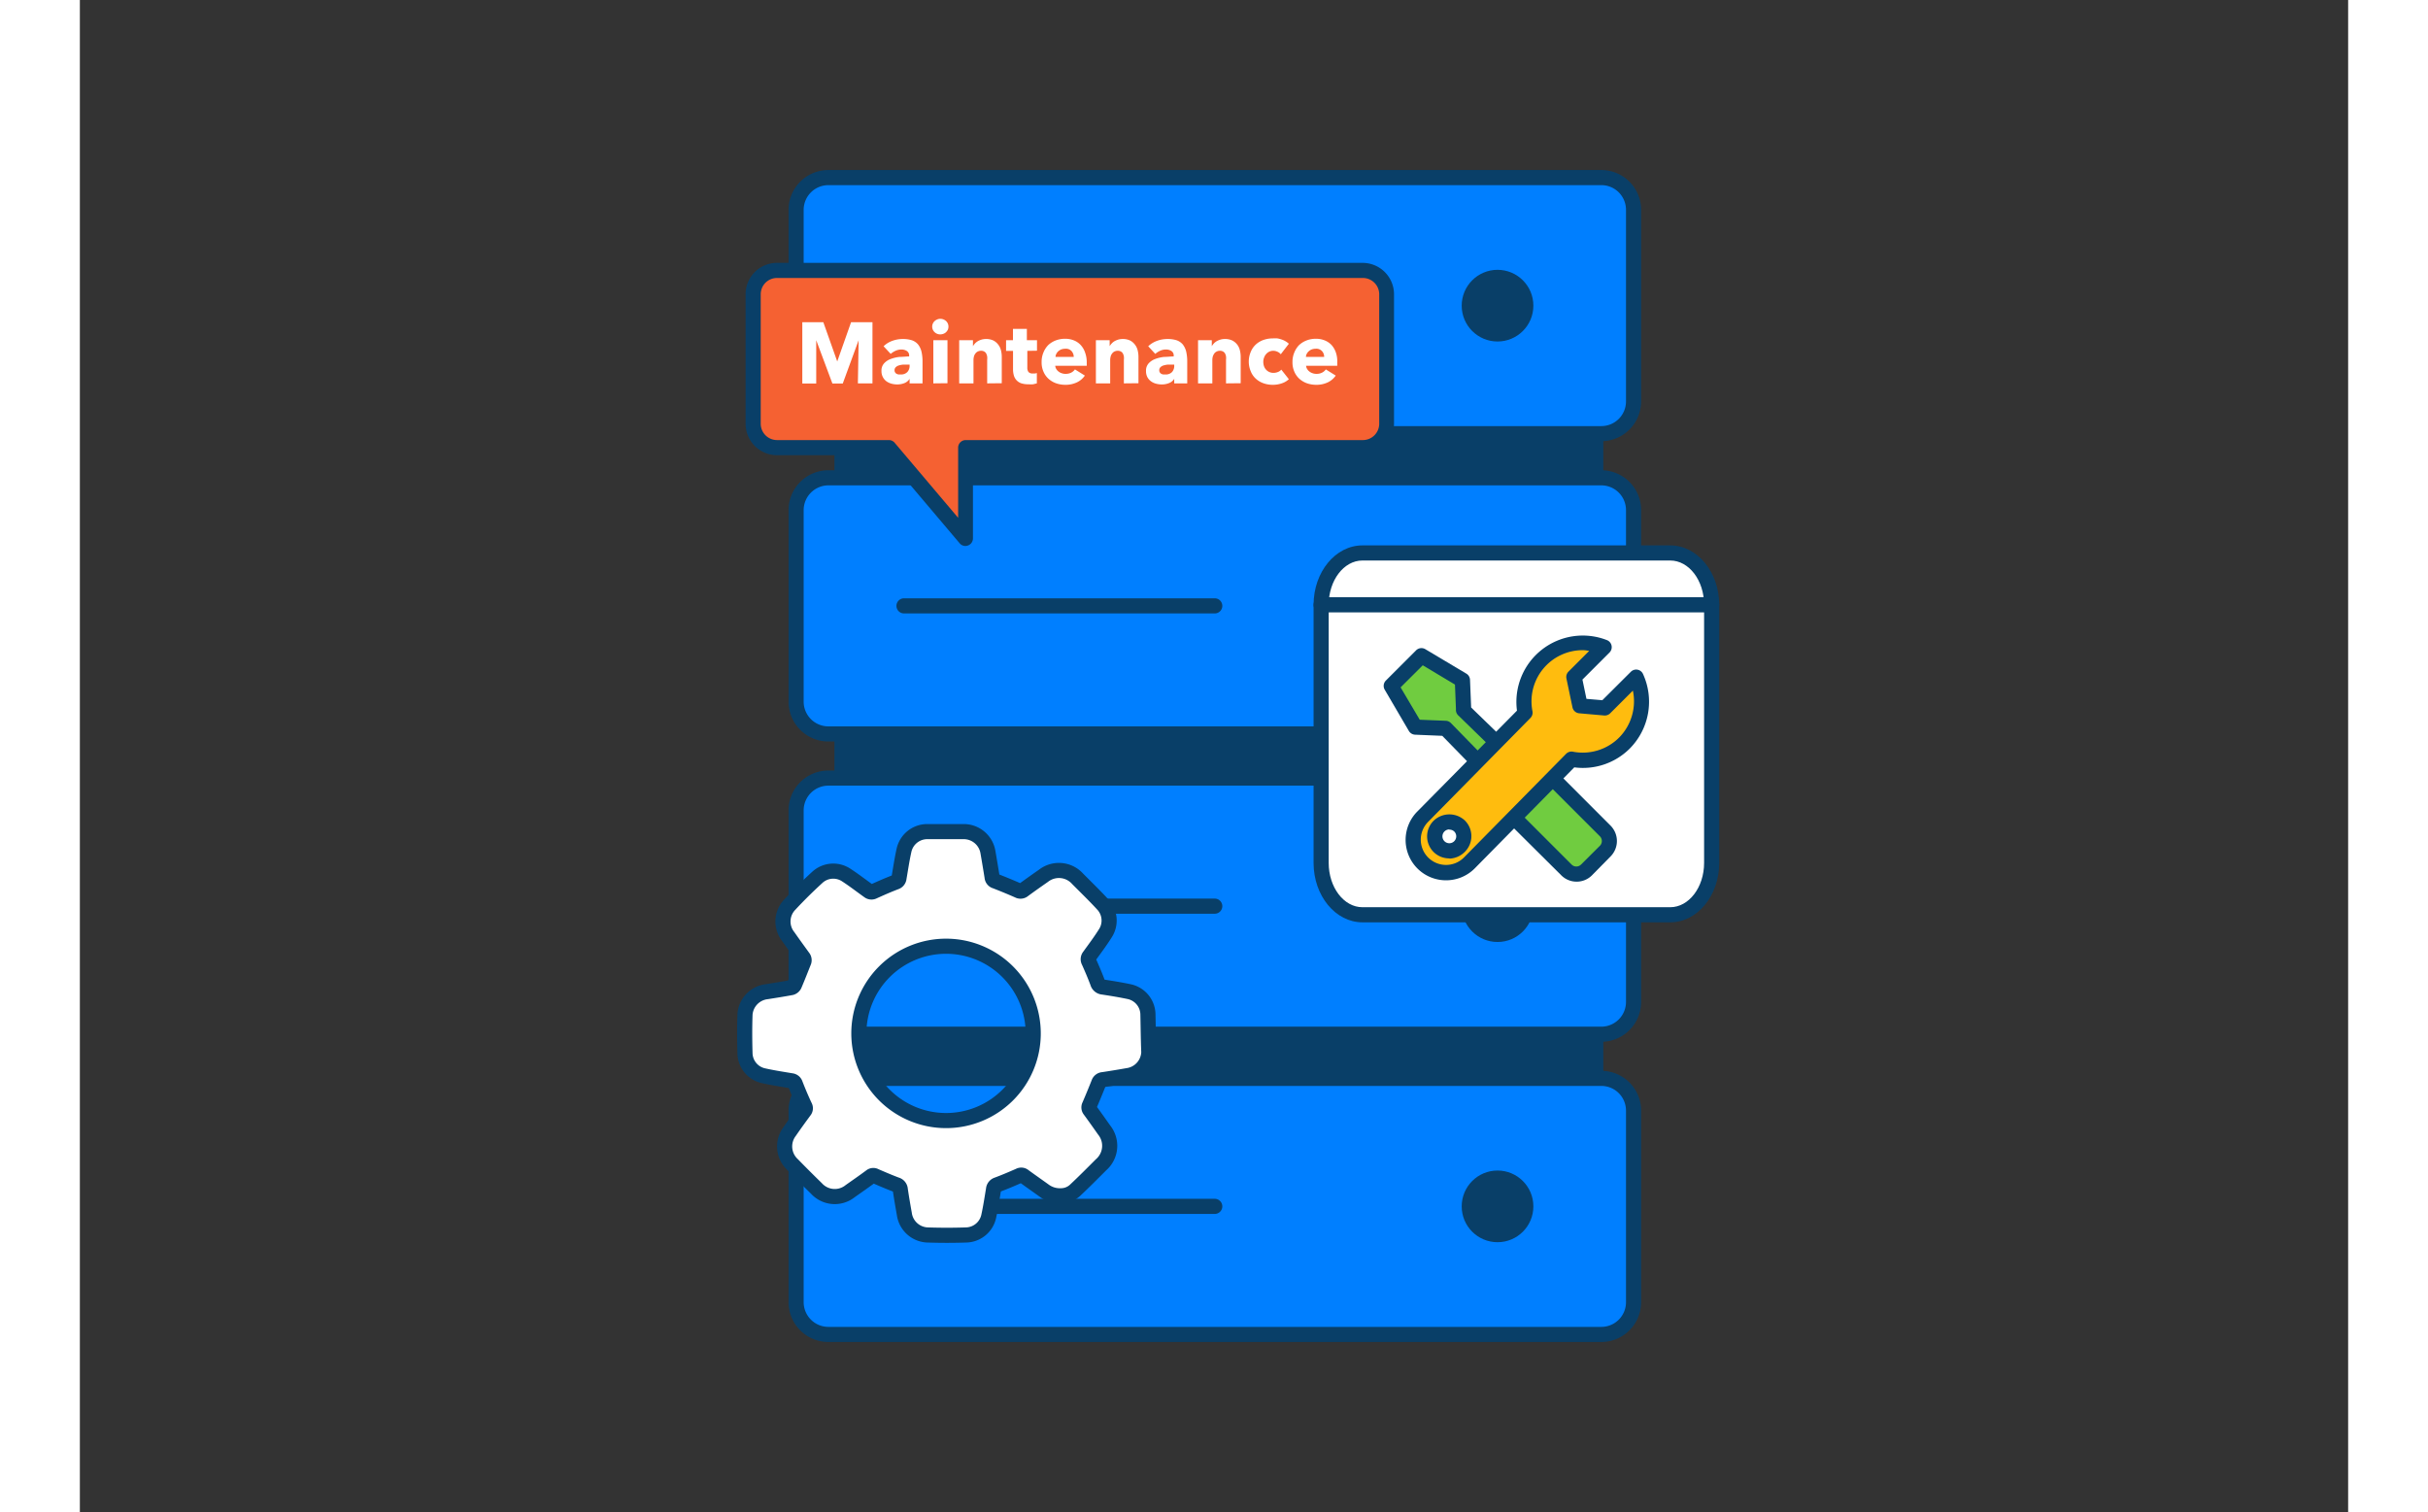 <svg xmlns="http://www.w3.org/2000/svg" viewBox="50 50 300 200" width="700.662" height="436.38" class="illustration styles_illustrationTablet__1DWOa"><rect x="50" y="50" width="300" height="200" fill="#333333" stroke="none"/><g id="_479_data_maintenance_outline" data-name="#479_data_maintenance_outline"><rect x="150.8" y="79.07" width="99.68" height="121.25" fill="#093f68"></rect><path d="M250.49,201.32H150.8a1,1,0,0,1-1-1V79.07a1,1,0,0,1,1-1h99.69a1,1,0,0,1,1,1V200.32A1,1,0,0,1,250.49,201.32Zm-98.69-2h97.69V80.07H151.8Z" fill="#093f68"></path><rect x="144.68" y="73.49" width="110.81" height="33.88" rx="4.26" fill="#007FFF"></rect><path d="M251.23,108.36H149a5.27,5.27,0,0,1-5.27-5.26V77.75A5.27,5.27,0,0,1,149,72.49H251.23a5.27,5.27,0,0,1,5.26,5.26V103.1A5.27,5.27,0,0,1,251.23,108.36ZM149,74.49a3.27,3.27,0,0,0-3.27,3.26V103.1a3.27,3.27,0,0,0,3.27,3.26H251.23a3.26,3.26,0,0,0,3.26-3.26V77.75a3.26,3.26,0,0,0-3.26-3.26Z" fill="#093f68"></path><circle cx="237.5" cy="90.43" r="4.74" fill="#093f68"></circle><path d="M200.09,91.43H159a1,1,0,0,1,0-2h41.1a1,1,0,0,1,0,2Z" fill="#093f68"></path><rect x="144.68" y="113.2" width="110.81" height="33.88" rx="4.26" fill="#007FFF"></rect><path d="M251.23,148.08H149a5.27,5.27,0,0,1-5.27-5.26V117.47A5.28,5.28,0,0,1,149,112.2H251.23a5.27,5.27,0,0,1,5.26,5.27v25.35A5.27,5.27,0,0,1,251.23,148.08ZM149,114.2a3.28,3.28,0,0,0-3.27,3.27v25.35a3.27,3.27,0,0,0,3.27,3.26H251.23a3.26,3.26,0,0,0,3.26-3.26V117.47a3.27,3.27,0,0,0-3.26-3.27Z" fill="#093f68"></path><circle cx="237.5" cy="130.14" r="4.74" fill="#093f68"></circle><path d="M200.09,131.14H159a1,1,0,0,1,0-2h41.1a1,1,0,1,1,0,2Z" fill="#093f68"></path><rect x="144.68" y="152.92" width="110.81" height="33.88" rx="4.26" fill="#007FFF"></rect><path d="M251.23,187.8H149a5.28,5.28,0,0,1-5.27-5.27V157.18a5.27,5.27,0,0,1,5.27-5.26H251.23a5.27,5.27,0,0,1,5.26,5.26v25.35A5.27,5.27,0,0,1,251.23,187.8ZM149,153.92a3.27,3.27,0,0,0-3.27,3.26v25.35A3.28,3.28,0,0,0,149,185.8H251.23a3.27,3.27,0,0,0,3.26-3.27V157.18a3.26,3.26,0,0,0-3.26-3.26Z" fill="#093f68"></path><circle cx="237.5" cy="169.86" r="4.74" fill="#093f68"></circle><path d="M200.09,170.86H159a1,1,0,0,1,0-2h41.1a1,1,0,1,1,0,2Z" fill="#093f68"></path><rect x="144.68" y="192.64" width="110.81" height="33.88" rx="4.26" fill="#007FFF"></rect><path d="M251.23,227.51H149a5.27,5.27,0,0,1-5.27-5.26V196.9a5.27,5.27,0,0,1,5.27-5.26H251.23a5.27,5.27,0,0,1,5.26,5.26v25.35A5.27,5.27,0,0,1,251.23,227.51ZM149,193.64a3.27,3.27,0,0,0-3.27,3.26v25.35a3.27,3.27,0,0,0,3.27,3.26H251.23a3.26,3.26,0,0,0,3.26-3.26V196.9a3.26,3.26,0,0,0-3.26-3.26Z" fill="#093f68"></path><circle cx="237.5" cy="209.57" r="4.74" fill="#093f68"></circle><path d="M200.09,210.57H159a1,1,0,0,1,0-2h41.1a1,1,0,0,1,0,2Z" fill="#093f68"></path><g id="ahcQ9Z"><path d="M191.26,184.1a3.13,3.13,0,0,0-2.42-2.92c-1.17-.25-2.35-.44-3.53-.62a.78.78,0,0,1-.7-.58c-.35-.94-.75-1.87-1.16-2.79a.62.62,0,0,1,.06-.71c.72-1,1.44-1.95,2.1-3a3.11,3.11,0,0,0-.27-3.79c-1.08-1.18-2.24-2.3-3.37-3.44a3.32,3.32,0,0,0-4.52-.41c-.89.62-1.77,1.24-2.64,1.88a.6.6,0,0,1-.71.07c-1-.44-2-.85-3-1.24a.6.6,0,0,1-.45-.55q-.26-1.62-.54-3.24A3.25,3.25,0,0,0,167,160c-1.66,0-3.33,0-5,0a3.15,3.15,0,0,0-3,2.47c-.27,1.21-.45,2.44-.66,3.66a.63.63,0,0,1-.45.55c-1,.38-1.94.8-2.9,1.23a.59.59,0,0,1-.67-.06c-1-.71-1.92-1.43-2.92-2.08a3.11,3.11,0,0,0-3.82.24c-1.27,1.16-2.5,2.37-3.67,3.63a3.21,3.21,0,0,0-.21,4.26c.65.93,1.32,1.85,2,2.79a.62.62,0,0,1,.06.5c-.4,1-.82,2.08-1.26,3.11a.66.66,0,0,1-.4.33c-1.07.2-2.15.37-3.23.54a3.26,3.26,0,0,0-2.9,3c-.06,1.74-.05,3.48,0,5.21a3.11,3.11,0,0,0,2.4,2.9c1.24.28,2.49.47,3.74.68a.6.6,0,0,1,.52.43c.39,1,.81,2,1.25,2.93a.54.54,0,0,1-.06.63c-.66.9-1.31,1.79-1.94,2.71a3.27,3.27,0,0,0,.38,4.38q1.56,1.6,3.16,3.16a3.27,3.27,0,0,0,4.48.34c.91-.64,1.82-1.27,2.71-1.93a.51.51,0,0,1,.59-.05c.93.4,1.85.8,2.79,1.15a.7.7,0,0,1,.52.65c.16,1.07.34,2.13.53,3.19a3.22,3.22,0,0,0,3,2.8c1.75.06,3.51.06,5.25,0a3.13,3.13,0,0,0,2.91-2.44c.26-1.18.44-2.38.64-3.58a.7.7,0,0,1,.49-.62c1-.37,1.95-.78,2.91-1.2a.54.54,0,0,1,.63.07c.89.65,1.8,1.28,2.7,1.93a3.47,3.47,0,0,0,2.18.66,2.76,2.76,0,0,0,1.94-.79c1.15-1.08,2.26-2.2,3.37-3.31a3.33,3.33,0,0,0,.41-4.6c-.62-.88-1.24-1.76-1.88-2.63a.56.56,0,0,1-.06-.63c.43-1,.84-2,1.22-2.95a.63.63,0,0,1,.56-.45c1.08-.16,2.16-.34,3.24-.53a3.25,3.25,0,0,0,2.83-3.09C191.31,187.52,191.3,185.81,191.26,184.1Zm-26.72,14.12a11.53,11.53,0,1,1,11.55-11.51A11.52,11.52,0,0,1,164.54,198.22Z" fill="#fff" stroke="#093f68" stroke-linecap="round" stroke-linejoin="round" stroke-width="2"></path></g><path d="M219.65,85.77H142.21a3.15,3.15,0,0,0-3.16,3.15v17.13a3.16,3.16,0,0,0,3.16,3.16H157l10.16,12v-12h52.53a3.17,3.17,0,0,0,3.16-3.16V88.92A3.16,3.16,0,0,0,219.65,85.77Z" fill="#f56132"></path><path d="M167.12,122.22a1,1,0,0,1-.76-.36l-9.86-11.65H142.21a4.16,4.16,0,0,1-4.16-4.16V88.92a4.15,4.15,0,0,1,4.16-4.15h77.44a4.16,4.16,0,0,1,4.16,4.15v17.13a4.17,4.17,0,0,1-4.16,4.16H168.12v11a1,1,0,0,1-.65.94A1.07,1.07,0,0,1,167.12,122.22ZM142.21,86.77a2.15,2.15,0,0,0-2.16,2.15v17.13a2.16,2.16,0,0,0,2.16,2.16H157a1,1,0,0,1,.76.35l8.4,9.93v-9.28a1,1,0,0,1,1-1h52.53a2.16,2.16,0,0,0,2.16-2.16V88.92a2.16,2.16,0,0,0-2.16-2.15Z" fill="#093f68"></path><path d="M152.9,100.71,153,95h0l-2.1,5.73h-1.37L147.39,95h0l0,5.73h-1.84V92.62h2.78l1.84,5.19h0L152,92.62h2.83v8.09Z" fill="#fff"></path><path d="M156.3,95.8a3.2,3.2,0,0,1,1.17-.72,4,4,0,0,1,1.36-.24,3.9,3.9,0,0,1,1.22.17,1.86,1.86,0,0,1,.81.55,2.49,2.49,0,0,1,.45.94,5.8,5.8,0,0,1,.14,1.34v2.87h-1.71v-.6h0a1.42,1.42,0,0,1-.65.55,2.57,2.57,0,0,1-1,.19,3,3,0,0,1-.71-.09,2.12,2.12,0,0,1-.67-.3,1.63,1.63,0,0,1-.49-.55,1.68,1.68,0,0,1-.2-.84,1.41,1.41,0,0,1,.34-1,2.18,2.18,0,0,1,.87-.58,4.64,4.64,0,0,1,1.18-.28c.44,0,.86-.06,1.27-.06v-.1a.69.69,0,0,0-.3-.62,1.3,1.3,0,0,0-.73-.2,1.88,1.88,0,0,0-.77.17,2.71,2.71,0,0,0-.64.41Zm3.44,2.43h-.24q-.31,0-.63,0a2.92,2.92,0,0,0-.56.11,1,1,0,0,0-.4.23.54.54,0,0,0-.16.41.45.45,0,0,0,.07.27.58.58,0,0,0,.19.19,1,1,0,0,0,.26.09l.29,0a1.14,1.14,0,0,0,.87-.31,1.16,1.16,0,0,0,.31-.85Z" fill="#fff"></path><path d="M164.88,93.2a1.11,1.11,0,0,1-.08.41,1.24,1.24,0,0,1-.23.32,1,1,0,0,1-.35.22,1.15,1.15,0,0,1-.41.08,1.06,1.06,0,0,1-.77-.3,1,1,0,0,1-.31-.73,1,1,0,0,1,.08-.39,1,1,0,0,1,.23-.33,1.11,1.11,0,0,1,.34-.22,1,1,0,0,1,.43-.09,1.15,1.15,0,0,1,.41.08,1.23,1.23,0,0,1,.35.22,1.14,1.14,0,0,1,.23.33A1.06,1.06,0,0,1,164.88,93.2Zm-2,7.51V95h1.87v5.69Z" fill="#fff"></path><path d="M170,100.71V97.6a2.15,2.15,0,0,0,0-.45,1.37,1.37,0,0,0-.13-.39.65.65,0,0,0-.26-.26.77.77,0,0,0-.42-.1.92.92,0,0,0-.44.1.8.8,0,0,0-.31.27,1,1,0,0,0-.19.39,1.84,1.84,0,0,0-.06.47v3.08h-1.89V95h1.82v.79h0a2.11,2.11,0,0,1,.27-.36,1.72,1.72,0,0,1,.39-.31,2.55,2.55,0,0,1,.48-.2,2.1,2.1,0,0,1,.56-.08,2.22,2.22,0,0,1,1,.2,1.88,1.88,0,0,1,.64.54,2,2,0,0,1,.36.74,3.61,3.61,0,0,1,.11.85v3.52Z" fill="#fff"></path><path d="M175.31,96.41v2.18a1,1,0,0,0,.15.61.69.69,0,0,0,.56.2l.29,0a.91.91,0,0,0,.26-.06l0,1.37-.49.12a4,4,0,0,1-.6,0,3,3,0,0,1-1-.14,1.55,1.55,0,0,1-.62-.42,1.58,1.58,0,0,1-.34-.64,3,3,0,0,1-.1-.83V96.41h-.92V95h.91v-1.5h1.84V95h1.34v1.39Z" fill="#fff"></path><path d="M183.17,97.93v.23a1.55,1.55,0,0,1,0,.22H179a.91.91,0,0,0,.14.43,1.12,1.12,0,0,0,.31.34,1.2,1.2,0,0,0,.42.22,1.36,1.36,0,0,0,.49.08,1.6,1.6,0,0,0,.75-.16,1.4,1.4,0,0,0,.5-.43l1.31.82a2.65,2.65,0,0,1-1.06.9,3.51,3.51,0,0,1-1.53.32,3.74,3.74,0,0,1-1.21-.2,3,3,0,0,1-1-.59,2.68,2.68,0,0,1-.67-.94,3,3,0,0,1-.25-1.28,3.15,3.15,0,0,1,.24-1.26,3,3,0,0,1,.65-1,3.13,3.13,0,0,1,1-.61,3.47,3.47,0,0,1,1.22-.21,3.06,3.06,0,0,1,1.15.21,2.44,2.44,0,0,1,.9.61,2.72,2.72,0,0,1,.59,1A3.77,3.77,0,0,1,183.17,97.93Zm-1.72-.72a1.15,1.15,0,0,0-.28-.76,1,1,0,0,0-.84-.32,1.65,1.65,0,0,0-.51.08,1.47,1.47,0,0,0-.4.24,1.17,1.17,0,0,0-.27.35.87.87,0,0,0-.11.41Z" fill="#fff"></path><path d="M188.08,100.71V97.6a2.15,2.15,0,0,0,0-.45,1.37,1.37,0,0,0-.13-.39.65.65,0,0,0-.26-.26.77.77,0,0,0-.42-.1.92.92,0,0,0-.44.1.8.8,0,0,0-.31.27,1,1,0,0,0-.19.39,1.84,1.84,0,0,0-.06.47v3.08h-1.89V95h1.82v.79h0a2.11,2.11,0,0,1,.27-.36,1.72,1.72,0,0,1,.39-.31,2.55,2.55,0,0,1,.48-.2,2.1,2.1,0,0,1,.56-.08,2.22,2.22,0,0,1,1,.2,1.88,1.88,0,0,1,.64.54,2,2,0,0,1,.36.74,3.61,3.61,0,0,1,.11.85v3.52Z" fill="#fff"></path><path d="M191.3,95.8a3.32,3.32,0,0,1,1.18-.72,4,4,0,0,1,1.36-.24,3.9,3.9,0,0,1,1.22.17,1.86,1.86,0,0,1,.81.55,2.49,2.49,0,0,1,.45.94,5.8,5.8,0,0,1,.14,1.34v2.87h-1.72v-.6h0a1.4,1.4,0,0,1-.66.55,2.48,2.48,0,0,1-1,.19,2.94,2.94,0,0,1-.71-.09,2,2,0,0,1-.67-.3,1.66,1.66,0,0,1-.5-.55,1.68,1.68,0,0,1-.19-.84,1.41,1.41,0,0,1,.34-1,2.18,2.18,0,0,1,.87-.58,4.54,4.54,0,0,1,1.18-.28c.43,0,.86-.06,1.27-.06v-.1a.69.69,0,0,0-.3-.62,1.3,1.3,0,0,0-.73-.2,1.84,1.84,0,0,0-.77.17,2.71,2.71,0,0,0-.64.41Zm3.44,2.43h-.24l-.62,0a2.92,2.92,0,0,0-.56.11,1,1,0,0,0-.4.23.54.54,0,0,0-.16.41.45.45,0,0,0,.07.27.58.58,0,0,0,.19.19.88.88,0,0,0,.26.09l.29,0a1.14,1.14,0,0,0,.87-.31,1.19,1.19,0,0,0,.3-.85Z" fill="#fff"></path><path d="M201.59,100.71V97.6a2.15,2.15,0,0,0,0-.45,1.12,1.12,0,0,0-.13-.39.65.65,0,0,0-.26-.26.76.76,0,0,0-.41-.1.87.87,0,0,0-.44.1.83.83,0,0,0-.32.27,1.42,1.42,0,0,0-.19.39,1.84,1.84,0,0,0-.06.47v3.08h-1.89V95h1.82v.79h0a2.11,2.11,0,0,1,.27-.36,1.72,1.72,0,0,1,.39-.31,2.39,2.39,0,0,1,.49-.2,2,2,0,0,1,.56-.08,2.21,2.21,0,0,1,1,.2,1.92,1.92,0,0,1,.65.54,2,2,0,0,1,.35.74,3.61,3.61,0,0,1,.11.85v3.52Z" fill="#fff"></path><path d="M208.83,96.86a1.1,1.1,0,0,0-.43-.33,1.27,1.27,0,0,0-.56-.13,1.19,1.19,0,0,0-.54.12,1.3,1.3,0,0,0-.41.32,1.37,1.37,0,0,0-.27.47,1.47,1.47,0,0,0-.1.56,1.77,1.77,0,0,0,.09.56,1.33,1.33,0,0,0,.27.46,1.3,1.3,0,0,0,1,.43,1.55,1.55,0,0,0,.56-.11,1.09,1.09,0,0,0,.46-.32l1,1.27a2.52,2.52,0,0,1-.92.54,3.58,3.58,0,0,1-1.19.2,3.7,3.7,0,0,1-1.26-.21,2.92,2.92,0,0,1-1-.6,2.66,2.66,0,0,1-.68-1,3.3,3.3,0,0,1,0-2.52,2.75,2.75,0,0,1,.68-1,2.92,2.92,0,0,1,1-.6,3.69,3.69,0,0,1,1.25-.21,4.07,4.07,0,0,1,.61,0,4,4,0,0,1,.59.16,2.38,2.38,0,0,1,.51.24,2.2,2.2,0,0,1,.41.31Z" fill="#fff"></path><path d="M216.3,97.93v.23a1.5,1.5,0,0,1,0,.22h-4.12a.91.91,0,0,0,.14.43,1.12,1.12,0,0,0,.31.34,1.3,1.3,0,0,0,.42.22,1.36,1.36,0,0,0,.49.08,1.57,1.57,0,0,0,.75-.16,1.32,1.32,0,0,0,.5-.43l1.31.82a2.65,2.65,0,0,1-1.06.9,3.51,3.51,0,0,1-1.53.32,3.74,3.74,0,0,1-1.21-.2,3,3,0,0,1-1-.59,2.68,2.68,0,0,1-.67-.94,3,3,0,0,1-.25-1.28,3.15,3.15,0,0,1,.24-1.26,3,3,0,0,1,.65-1,3.06,3.06,0,0,1,1-.61,3.38,3.38,0,0,1,1.21-.21,3.06,3.06,0,0,1,1.15.21,2.56,2.56,0,0,1,.91.61,2.85,2.85,0,0,1,.58,1A3.55,3.55,0,0,1,216.3,97.93Zm-1.73-.72a1.1,1.1,0,0,0-.28-.76,1,1,0,0,0-.84-.32,1.59,1.59,0,0,0-.5.08,1.22,1.22,0,0,0-.4.24,1.06,1.06,0,0,0-.28.35.87.87,0,0,0-.11.41Z" fill="#fff"></path><path d="M265.82,130v34.14c0,3.78-2.46,6.86-5.48,6.86H219.63c-3,0-5.46-3.08-5.46-6.86V130c0-3.78,2.44-6.86,5.46-6.86h40.71C263.36,123.15,265.82,126.23,265.82,130Z" fill="#fff"></path><path d="M260.34,172H219.63c-3.56,0-6.46-3.52-6.46-7.86V130c0-4.34,2.9-7.86,6.46-7.86h40.71c3.57,0,6.48,3.52,6.48,7.86v34.14C266.82,168.49,263.91,172,260.34,172Zm-40.71-47.86c-2.46,0-4.46,2.63-4.46,5.86v34.14c0,3.23,2,5.86,4.46,5.86h40.71c2.47,0,4.48-2.63,4.48-5.86V130c0-3.23-2-5.86-4.48-5.86Z" fill="#093f68"></path><polygon points="233.01 143.96 233.04 143.93 232.88 139.93 227.45 136.7 223.43 140.72 226.62 146.18 230.62 146.34 230.62 146.34 240.12 156.08 242.78 153.42 233.01 143.96" fill="#70cc40"></polygon><path d="M240.12,157.08h0a1,1,0,0,1-.71-.3l-9.22-9.45-3.6-.15a1,1,0,0,1-.82-.5l-3.19-5.45a1,1,0,0,1,.15-1.21l4-4a1,1,0,0,1,1.22-.15l5.42,3.23a1,1,0,0,1,.49.81l.15,3.67,9.44,9.15a1,1,0,0,1,.31.71,1,1,0,0,1-.29.71l-2.66,2.66A1,1,0,0,1,240.12,157.08ZM227.21,145.2l3.45.14a1,1,0,0,1,.68.31l8.79,9,1.22-1.22-9-8.76A1,1,0,0,1,232,144a1.25,1.25,0,0,1,0-.21l-.13-3.24L227.61,138l-2.93,2.92Z" fill="#093f68"></path><rect x="242.08" y="152.3" width="7.29" height="13.49" rx="1.88" transform="translate(-40.49 220.34) rotate(-45)" fill="#70cc40"></rect><path d="M247.92,166.62a2.86,2.86,0,0,1-2-.85L239,158.89a2.89,2.89,0,0,1,0-4.07l2.49-2.5a2.9,2.9,0,0,1,4.08,0l6.88,6.89a2.89,2.89,0,0,1,0,4.07L250,165.77A2.86,2.86,0,0,1,247.92,166.62Zm-4.39-13.14a.89.89,0,0,0-.62.26l-2.49,2.49a.88.88,0,0,0,0,1.25l6.88,6.88a.88.88,0,0,0,1.24,0l2.5-2.49a.89.89,0,0,0,0-1.25l-6.88-6.88A.91.91,0,0,0,243.53,153.48Z" fill="#093f68"></path><path d="M254.27,148.3a7.75,7.75,0,0,0,1.56-8.77l-4.09,4.09-3.31-.29-.79-3.81,4-4a7.78,7.78,0,0,0-10.47,8.74L227.61,158a4.35,4.35,0,0,0,6.15,6.14l13.52-13.73A7.77,7.77,0,0,0,254.27,148.3ZM229.77,162a1.92,1.92,0,1,1,2.71,0A1.93,1.93,0,0,1,229.77,162Z" fill="#ffbc0e"></path><path d="M230.68,166.44a5.34,5.34,0,0,1-3.77-9.12L240.07,144a8.78,8.78,0,0,1,11.9-9.33,1,1,0,0,1,.61.72,1,1,0,0,1-.27.92l-3.58,3.58.53,2.55,2.1.18,3.77-3.76a1,1,0,0,1,.88-.28,1,1,0,0,1,.73.57A8.8,8.8,0,0,1,255,149h0a8.75,8.75,0,0,1-7.35,2.5l-13.16,13.36A5.34,5.34,0,0,1,230.68,166.44ZM248.78,136a6.77,6.77,0,0,0-6.66,8.08,1,1,0,0,1-.27.89l-13.52,13.73a3.34,3.34,0,1,0,4.72,4.73l13.52-13.72a1,1,0,0,1,.9-.28,6.81,6.81,0,0,0,6.1-1.86h0a6.83,6.83,0,0,0,1.83-6.22l-3,3a1,1,0,0,1-.8.29l-3.3-.29a1,1,0,0,1-.89-.79l-.8-3.82a1,1,0,0,1,.28-.91l2.73-2.73C249.37,136.05,249.07,136,248.78,136Zm-17.65,27.54a2.91,2.91,0,0,1-2.06-5,3,3,0,0,1,4.12,0,2.92,2.92,0,0,1,0,4.12A3,3,0,0,1,231.13,163.57Zm0-3.83a.91.91,0,0,0-.65.27.91.91,0,0,0,1.29,1.29.91.91,0,0,0,0-1.29A.91.91,0,0,0,231.13,159.74Z" fill="#093f68"></path><path d="M265.82,131H214.17a1,1,0,1,1,0-2h51.65a1,1,0,0,1,0,2Z" fill="#093f68"></path></g></svg>